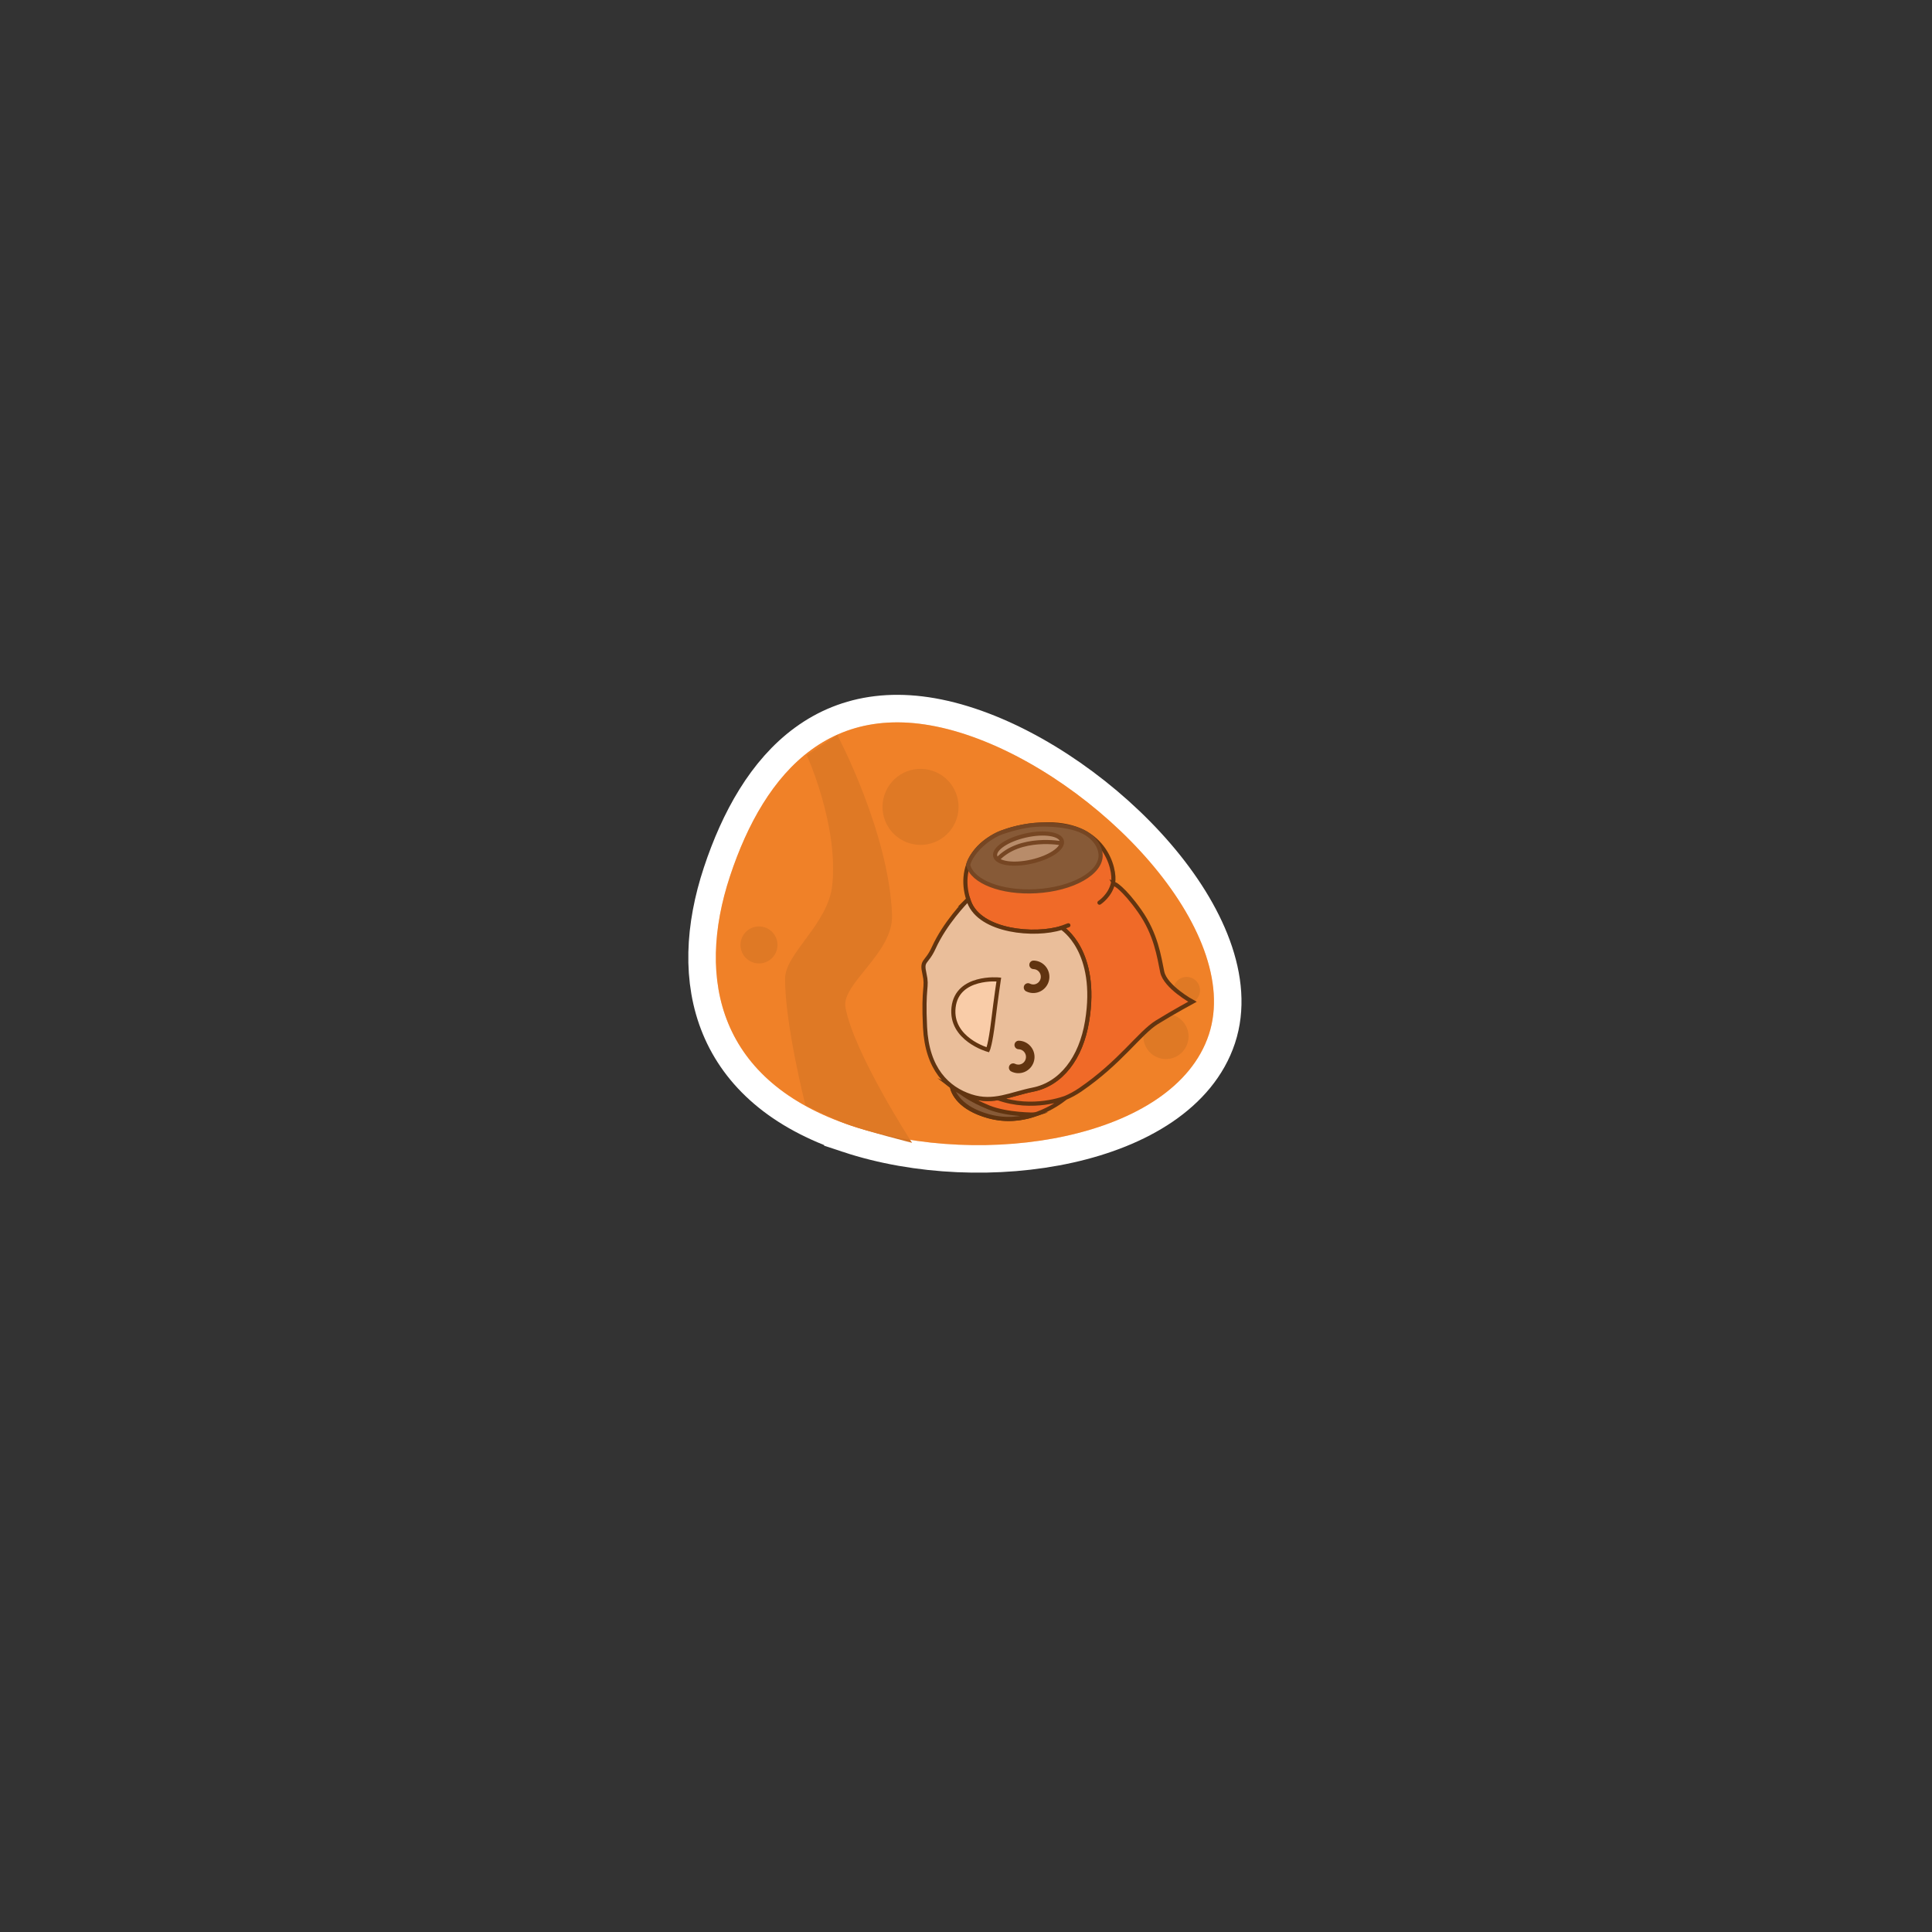 <svg version="1.1" xmlns="http://www.w3.org/2000/svg" xmlns:xlink="http://www.w3.org/1999/xlink" width="70.167" height="70.167" viewBox="0,0,70.167,70.167"><rect x="0" y="0" width="70.167" height="70.167" fill="#333333" stroke="none"/><g transform="translate(-204.917,-144.917)"><g data-paper-data="{&quot;isPaintingLayer&quot;:true}" fill-rule="nonzero" stroke-linejoin="miter" stroke-miterlimit="10" stroke-dasharray="" stroke-dashoffset="0" style="mix-blend-mode: normal"><path d="M235.848,185.804c-4.802,-1.591 -5.671,-5.285 -4.417,-9.071c1.254,-3.786 3.766,-6.731 8.568,-5.14c4.802,1.591 10.074,7.115 8.82,10.901c-1.254,3.786 -8.17,4.901 -12.971,3.31z" fill-opacity="0.403" fill="#f08129" stroke="#ffffff" stroke-width="2" stroke-linecap="butt"/><path d="M204.917,215.083v-70.167h70.167v70.167z" fill="none" stroke="none" stroke-width="0" stroke-linecap="butt"/><path d="M235.848,185.804c-4.802,-1.591 -5.671,-5.285 -4.417,-9.071c1.254,-3.786 3.766,-6.731 8.568,-5.14c4.802,1.591 10.074,7.115 8.82,10.901c-1.254,3.786 -8.17,4.901 -12.971,3.31z" fill="#f08129" stroke="#ff0000" stroke-width="0" stroke-linecap="butt"/><path d="M238.784,172.911c0.724,0.24 1.116,1.021 0.876,1.745c-0.24,0.724 -1.021,1.116 -1.745,0.876c-0.724,-0.24 -1.116,-1.021 -0.876,-1.745c0.24,-0.724 1.021,-1.116 1.745,-0.876z" fill="#d37324" stroke="none" stroke-width="0" stroke-linecap="butt"/><path d="M234.217,172.341l1.108,-0.734c0,0 1.887,3.552 1.989,6.55c0.046,1.376 -1.848,2.489 -1.691,3.347c0.307,1.673 2.42,4.919 2.42,4.919c0,0 -1.593,-0.405 -2.295,-0.652c-0.553,-0.194 -1.578,-0.71 -1.578,-0.71c0,0 -0.746,-2.937 -0.74,-4.601c0.003,-0.922 1.567,-1.978 1.714,-3.403c0.227,-2.194 -0.927,-4.715 -0.927,-4.715z" fill="#d37324" stroke="none" stroke-width="0" stroke-linecap="butt"/><path d="M248.166,180.422c0.254,0.084 0.392,0.359 0.308,0.613c-0.084,0.254 -0.359,0.392 -0.613,0.308c-0.254,-0.084 -0.392,-0.359 -0.308,-0.613c0.084,-0.254 0.359,-0.392 0.613,-0.308z" fill="#d37324" stroke="none" stroke-width="0" stroke-linecap="butt"/><path d="M247.52,181.78c0.43,0.143 0.664,0.607 0.521,1.037c-0.143,0.43 -0.607,0.664 -1.037,0.521c-0.43,-0.143 -0.664,-0.607 -0.521,-1.037c0.143,-0.43 0.607,-0.664 1.037,-0.521z" fill="#d37324" stroke="none" stroke-width="0" stroke-linecap="butt"/><path d="M232.694,178.598c0.352,0.117 0.543,0.497 0.426,0.849c-0.117,0.352 -0.497,0.543 -0.849,0.426c-0.352,-0.117 -0.543,-0.497 -0.426,-0.849c0.117,-0.352 0.497,-0.543 0.849,-0.426z" fill="#d37324" stroke="none" stroke-width="0" stroke-linecap="butt"/><g stroke-width="0.15"><path d="M245.384,177.011c0,0 0.327,0.147 0.924,0.993c0.596,0.845 0.705,1.661 0.819,2.21c0.115,0.549 1.097,1.085 1.097,1.085c0,0 -0.671,0.362 -1.292,0.746c-0.633,0.393 -1.32,1.452 -2.785,2.453c-0.175,0.119 -0.353,0.215 -0.532,0.291l-0.023,0.018c-0.289,0.231 -1.419,1.029 -2.78,0.648c-1.036,-0.29 -1.281,-0.831 -1.327,-1.08l-0.007,-0.003c0.215,0.164 0.453,0.281 0.703,0.362c0.824,0.267 1.457,-0.086 2.246,-0.242c1.023,-0.202 1.75,-1.138 1.971,-2.483c0.421,-2.56 -0.909,-3.387 -0.909,-3.387l-0.018,-0.005c-0.966,0.311 -2.95,0.139 -3.354,-0.937c-0.434,-1.16 0.07,-2.664 2.606,-2.818c2.321,-0.141 2.715,1.638 2.619,2.122l0.043,0.029v0v0zM243.614,184.788c0,0 -1.187,0.473 -2.46,0.012M245.341,176.982c-0.099,0.467 -0.493,0.719 -0.493,0.719M243.47,178.615c0.138,-0.056 0.249,-0.093 0.249,-0.093" fill="#f05a28" stroke="#000000" stroke-linecap="round"/><path d="M239.811,184.584c0,0 0.344,0.282 1.02,0.554c0.676,0.272 1.667,0.259 1.667,0.259c-0.471,0.157 -1.053,0.234 -1.686,0.057c-1.01,-0.282 -1.272,-0.824 -1.327,-1.08l0.326,0.21v0v0z" fill="#404041" stroke="#000000" stroke-linecap="butt"/><g stroke="#231f20"><path d="M242.495,174.875v0v0c0.436,-0.031 1.102,-0.005 1.59,0.175c0.504,0.185 0.785,0.553 0.804,0.906c0.037,0.659 -1.013,1.254 -2.346,1.328c-1.256,0.07 -2.314,-0.346 -2.463,-0.946c0,0 0.01,-0.186 0.279,-0.514c0.268,-0.329 0.671,-0.581 0.918,-0.669c0.246,-0.088 0.78,-0.249 1.217,-0.28z" fill="#404041" stroke-linecap="butt"/><path d="M243.483,175.463c0.059,0.262 -0.435,0.596 -1.104,0.747c-0.669,0.151 -1.259,0.061 -1.318,-0.201c-0.059,-0.262 0.435,-0.596 1.104,-0.747c0.669,-0.151 1.259,-0.061 1.318,0.201v0v0zM241.142,176.134c0.818,-0.882 2.342,-0.589 2.342,-0.589" fill="#929497" stroke-linecap="round"/></g><path d="M240.074,177.584v0v0l0.008,-0.004c0.011,0.033 0.022,0.065 0.034,0.098c0.405,1.078 2.393,1.248 3.358,0.936l0.015,0.007c0,0 1.33,0.827 0.909,3.387c-0.221,1.345 -0.948,2.281 -1.971,2.483c-0.789,0.156 -1.422,0.51 -2.246,0.242c-0.858,-0.279 -1.593,-0.995 -1.668,-2.506c-0.076,-1.51 0.097,-1.418 -0.021,-1.942c-0.12,-0.524 0.068,-0.354 0.338,-0.947c0.407,-0.895 1.143,-1.653 1.245,-1.755z" fill="#e6e7e8" stroke="#000000" stroke-linecap="round"/><path d="M239.549,181.501c0.134,-1.157 1.643,-1.01 1.643,-1.01c0,0 -0.1,0.657 -0.203,1.509c-0.104,0.852 -0.193,1.044 -0.193,1.044c0,0 -1.381,-0.387 -1.247,-1.544v0z" fill="#ffffff" stroke="#000000" stroke-linecap="round"/><path d="M241.561,183.664c0.003,-0.014 0.007,-0.028 0.014,-0.042c0.039,-0.076 0.132,-0.107 0.209,-0.068c0.036,0.018 0.074,0.027 0.114,0.028c0.151,0.004 0.277,-0.119 0.281,-0.272c0.004,-0.154 -0.115,-0.282 -0.267,-0.286c-0.086,-0.002 -0.153,-0.074 -0.151,-0.159c0.002,-0.086 0.074,-0.153 0.159,-0.151c0.322,0.008 0.577,0.28 0.569,0.605c-0.009,0.325 -0.278,0.582 -0.6,0.574c-0.086,-0.002 -0.169,-0.023 -0.246,-0.062c-0.063,-0.032 -0.095,-0.101 -0.083,-0.167v0v0v0z" fill="#000000" stroke="none" stroke-linecap="butt"/><path d="M242.1,180.752c0.003,-0.014 0.007,-0.028 0.014,-0.042c0.039,-0.076 0.132,-0.107 0.209,-0.068c0.036,0.018 0.074,0.027 0.114,0.029c0.151,0.004 0.277,-0.119 0.281,-0.272c0.004,-0.154 -0.115,-0.282 -0.267,-0.286c-0.086,-0.002 -0.153,-0.074 -0.151,-0.159c0.002,-0.086 0.074,-0.153 0.16,-0.151c0.322,0.009 0.577,0.28 0.569,0.605c-0.009,0.324 -0.278,0.582 -0.6,0.574c-0.086,-0.002 -0.169,-0.023 -0.246,-0.062c-0.063,-0.032 -0.095,-0.101 -0.083,-0.167v0v0v0z" fill="#000000" stroke="none" stroke-linecap="butt"/></g><path d="M235.848,185.804c-4.802,-1.591 -5.671,-5.285 -4.417,-9.071c1.254,-3.786 3.766,-6.731 8.568,-5.14c4.802,1.591 10.074,7.115 8.82,10.901c-1.254,3.786 -8.17,4.901 -12.971,3.31z" fill-opacity="0.403" fill="#f08129" stroke="#ff0000" stroke-width="0" stroke-linecap="butt"/></g></g></svg>